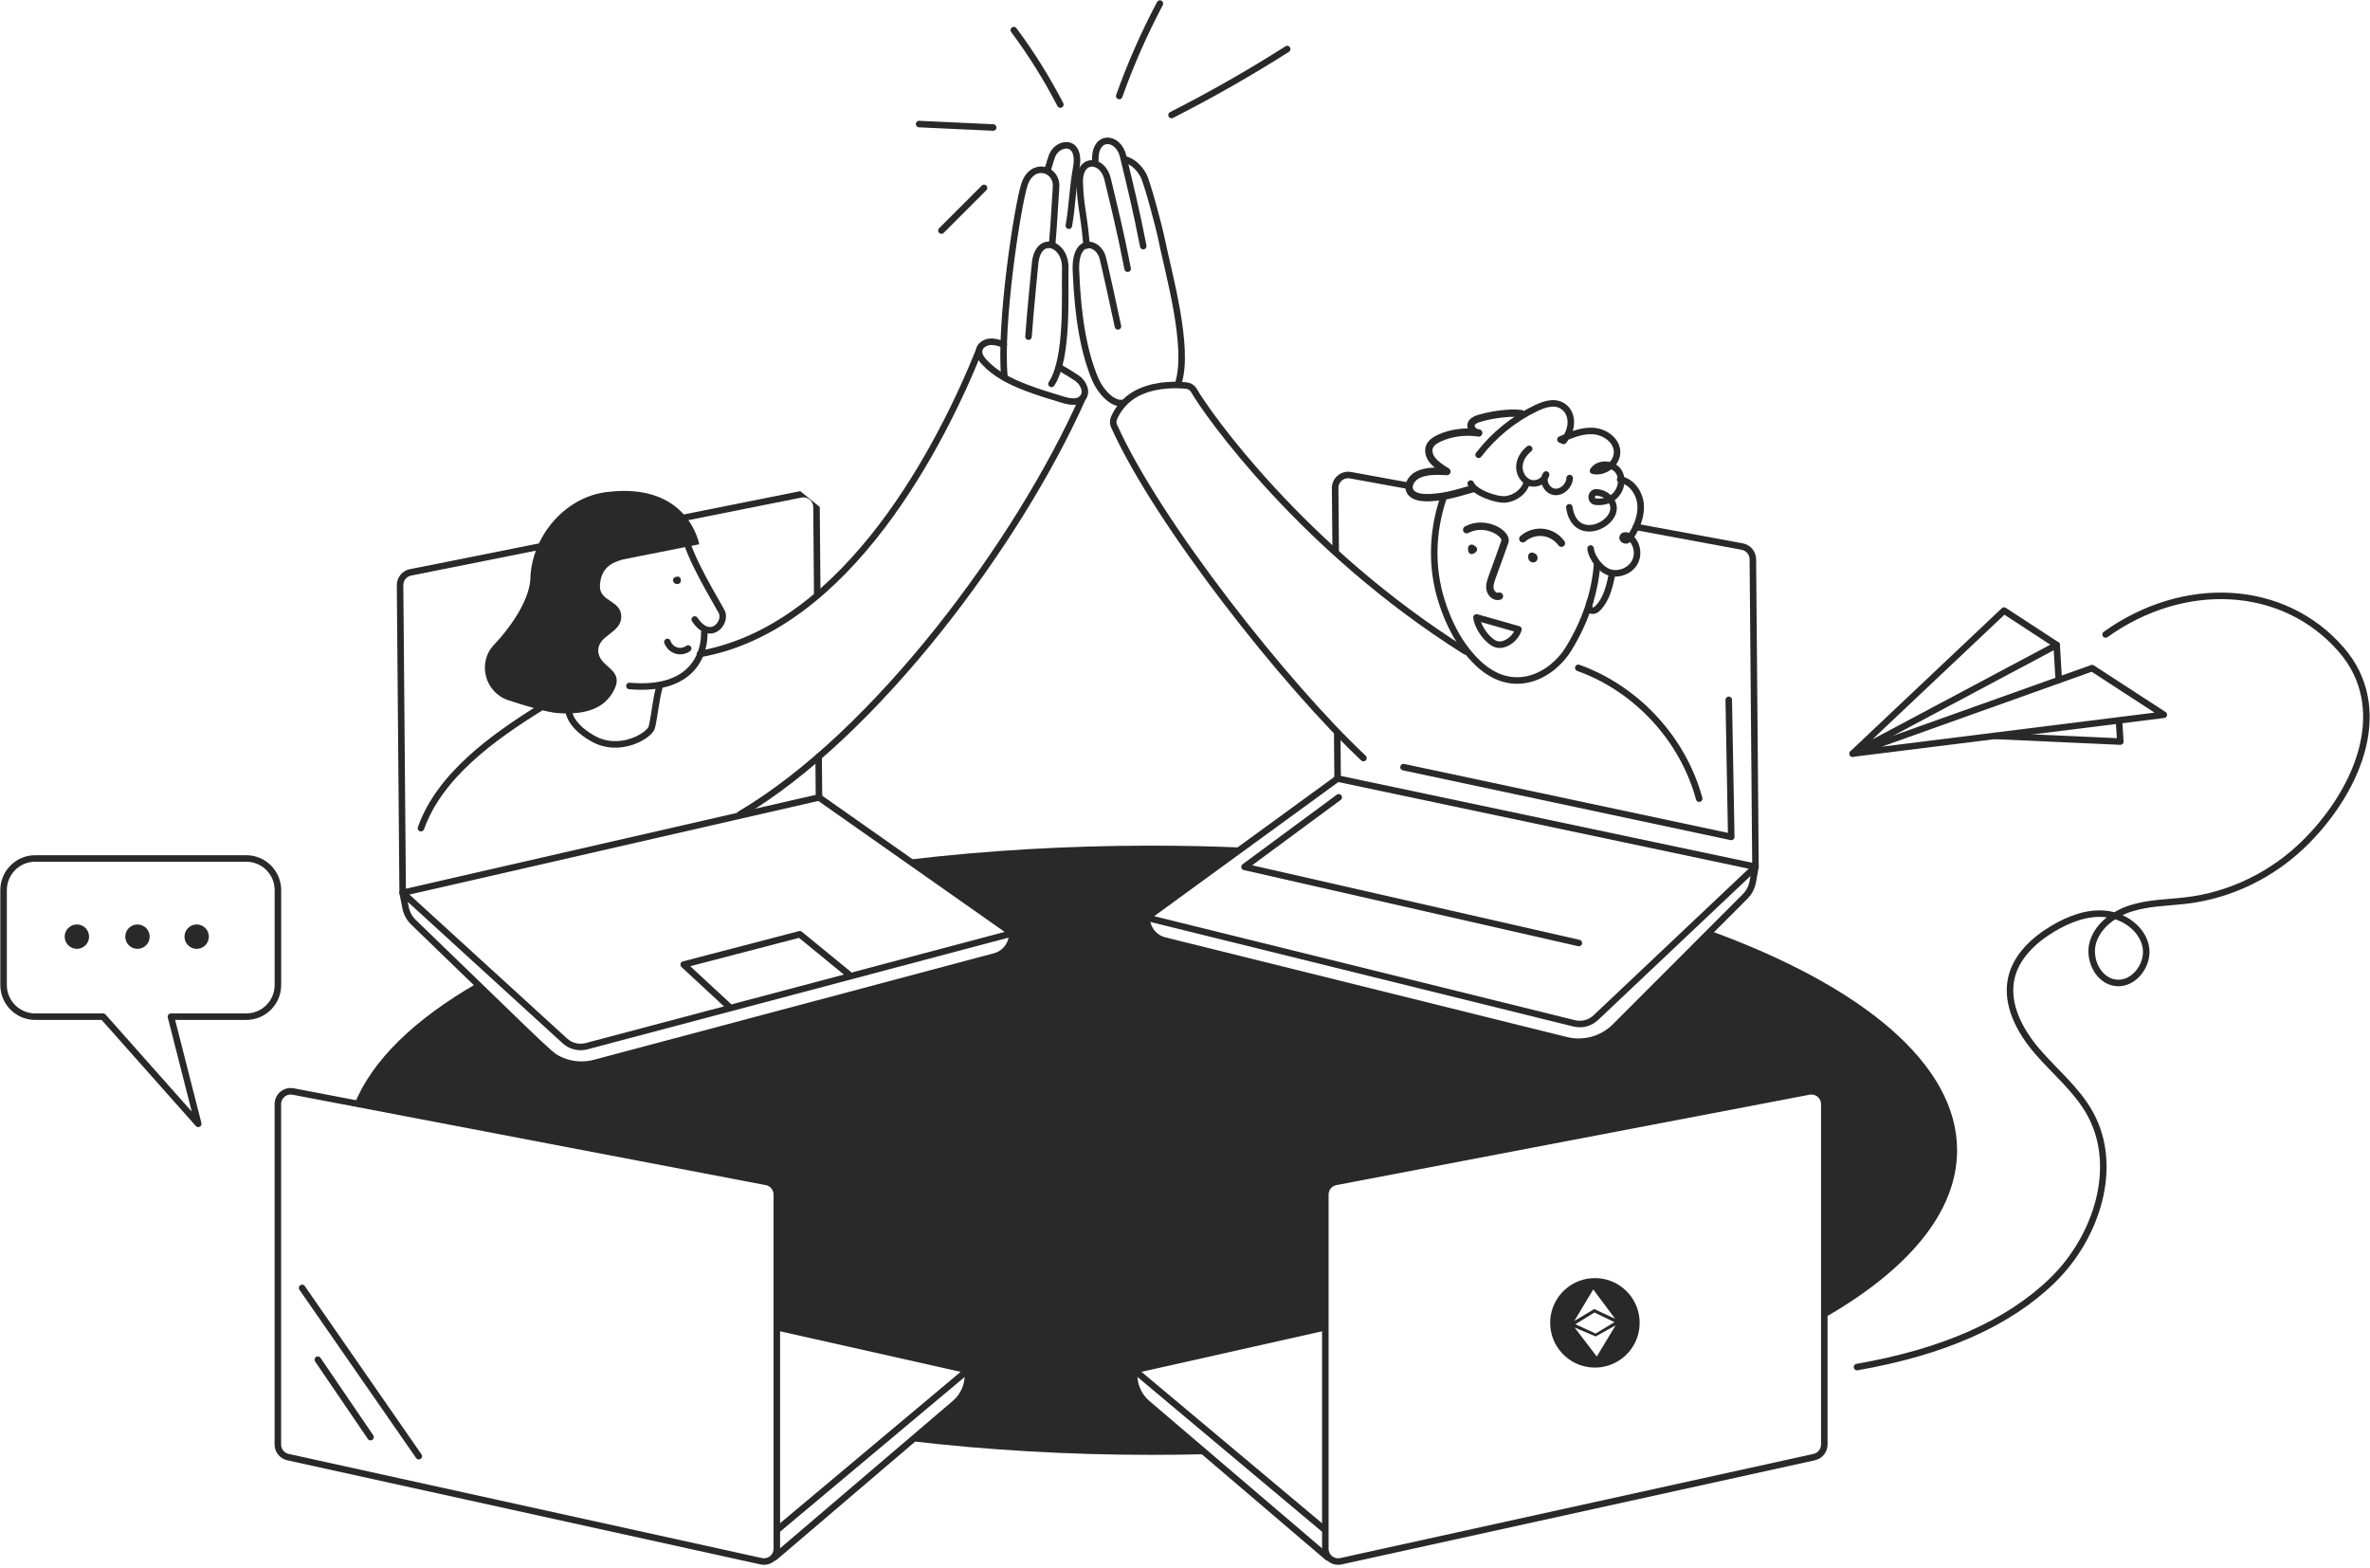 <svg width="662" height="438" viewBox="0 0 662 438" fill="none" xmlns="http://www.w3.org/2000/svg">
<path d="M212.623 436.093L80.429 407.002C78.783 406.637 77.611 405.18 77.611 403.492V308.41C77.611 306.157 79.664 304.463 81.874 304.882L214.069 330.136C215.763 330.457 216.983 331.939 216.983 333.664V432.583C216.983 434.879 214.864 436.585 212.623 436.093Z" stroke="#292929" stroke-width="1.822" stroke-miterlimit="10" stroke-linecap="round" stroke-linejoin="round"/>
<path d="M373.095 153.955L372.937 136.346C372.919 134.063 374.983 132.326 377.23 132.733L393.442 135.69" stroke="#292929" stroke-width="1.822" stroke-miterlimit="10" stroke-linecap="round" stroke-linejoin="round"/>
<path d="M456.999 147.179L486.63 152.668C488.349 152.983 489.606 154.471 489.618 156.22L490.346 242.115L373.629 217.469L373.52 204.766" stroke="#292929" stroke-width="1.822" stroke-miterlimit="10" stroke-linecap="round" stroke-linejoin="round"/>
<path d="M216.309 435.03L266.726 392.004C269.166 389.921 270.514 386.824 270.375 383.618L270.332 382.701L217.129 370.758" stroke="#292929" stroke-width="1.822" stroke-miterlimit="10" stroke-linecap="round" stroke-linejoin="round"/>
<path d="M270.338 382.695L217.092 427.331" stroke="#292929" stroke-width="1.822" stroke-miterlimit="10" stroke-linecap="round" stroke-linejoin="round"/>
<path d="M374.559 436.093L506.754 407.002C508.399 406.637 509.571 405.18 509.571 403.492V308.41C509.571 306.157 507.519 304.463 505.309 304.882L373.114 330.136C371.42 330.457 370.2 331.939 370.2 333.664V432.583C370.194 434.879 372.319 436.585 374.559 436.093Z" stroke="#292929" stroke-width="1.822" stroke-miterlimit="10" stroke-linecap="round" stroke-linejoin="round"/>
<path d="M370.867 435.03L320.451 392.004C318.01 389.921 316.662 386.824 316.801 383.618L316.844 382.701L370.047 370.758" stroke="#292929" stroke-width="1.822" stroke-miterlimit="10" stroke-linecap="round" stroke-linejoin="round"/>
<path d="M316.838 382.695L370.084 427.331" stroke="#292929" stroke-width="1.822" stroke-miterlimit="10" stroke-linecap="round" stroke-linejoin="round"/>
<path d="M320.28 256.324C320.305 259.354 322.381 261.989 325.326 262.718L437.477 290.552C442.389 291.772 447.581 290.327 451.157 286.745L487.304 250.549C488.495 249.426 489.29 247.95 489.581 246.341L490.346 242.115L445.747 284.255C444.138 285.779 441.861 286.374 439.706 285.846L320.28 256.324ZM320.28 256.324L373.623 217.469" stroke="#292929" stroke-width="1.822" stroke-miterlimit="10" stroke-linecap="round" stroke-linejoin="round"/>
<path fill-rule="evenodd" clip-rule="evenodd" d="M228.981 141.615C228.981 141.616 228.981 141.615 228.981 141.615L229.188 166.213C229.192 166.716 228.788 167.127 228.285 167.131C227.782 167.136 227.371 166.731 227.366 166.228L227.16 141.63C227.146 139.918 225.575 138.639 223.896 138.976L114.852 160.769C113.569 161.024 112.646 162.157 112.659 163.466L112.659 163.468L113.378 248.231L227.846 222.021L227.755 211.362C227.751 210.859 228.155 210.448 228.658 210.443C229.161 210.439 229.572 210.843 229.576 211.346L229.674 222.738C229.677 223.165 229.383 223.538 228.966 223.633L112.68 250.259C112.411 250.321 112.129 250.257 111.912 250.086C111.696 249.915 111.568 249.655 111.566 249.379L110.838 163.485C110.838 163.485 110.838 163.485 110.838 163.485C110.815 161.297 112.357 159.407 114.497 158.982C114.497 158.982 114.497 158.982 114.498 158.982L223.538 137.19" fill="#292929"/>
<path d="M282.755 260.684C282.779 263.713 280.752 266.379 277.819 267.162L166.154 296.897C161.26 298.203 156.044 296.843 152.406 293.321L115.646 257.745C114.438 256.64 113.618 255.176 113.296 253.573L112.464 249.365L157.774 290.74C159.414 292.234 161.697 292.799 163.84 292.228L282.755 260.684ZM282.755 260.684L228.763 222.739" stroke="#292929" stroke-width="1.822" stroke-miterlimit="10" stroke-linecap="round" stroke-linejoin="round"/>
<path d="M347.757 236.778C339.165 236.401 330.421 236.207 321.556 236.207C298.118 236.207 275.517 237.561 254.271 240.075L282.755 260.684L282.106 264.527L278.845 267.005L272.19 268.832L166.16 296.897L159.954 297.413L156.171 295.325L133.219 274.674C115.786 284.717 103.824 296.235 98.93 308.635L212.544 329.516L216.2 331.605L217.244 335.388L217.116 369.974L221.033 371.669L269.451 382.501L270.362 385.112L269.057 389.417L254.623 402.551C275.772 405.034 298.251 406.376 321.562 406.376C326.59 406.376 331.581 406.316 336.523 406.194L318.908 390.334L316.82 386.029L318.514 382.112L370.327 370.236L370.199 333.664L372.415 330.694L503.699 305.246L508.921 305.635L509.705 309.418L509.808 367.965C533.106 354.564 546.665 338.527 546.665 321.295C546.665 297.195 520.16 275.439 477.571 259.955L453.07 284.887L448.504 289.453L440.932 291.019L434.666 289.975L325.958 262.961L321.258 259.961L320.87 255.917L347.757 236.778Z" fill="#292929"/>
<path d="M517.489 210.498L559.781 170.55L574.481 180.156L517.489 210.498Z" stroke="#292929" stroke-width="1.822" stroke-miterlimit="10" stroke-linecap="round" stroke-linejoin="round"/>
<path d="M517.489 210.498L604.41 199.647L584.372 186.629L517.489 210.498Z" stroke="#292929" stroke-width="1.822" stroke-miterlimit="10" stroke-linecap="round" stroke-linejoin="round"/>
<path d="M574.481 180.156L575.058 189.95" stroke="#292929" stroke-width="1.822" stroke-miterlimit="10" stroke-linecap="round" stroke-linejoin="round"/>
<path d="M557.498 205.561L592.26 207.14L591.914 201.621" stroke="#292929" stroke-width="1.822" stroke-miterlimit="10" stroke-linecap="round" stroke-linejoin="round"/>
<path d="M518.709 381.851C542.724 377.674 560.928 369.659 573.273 357.672C585.617 345.686 592.132 325.855 583.71 310.857C580.013 304.269 573.977 299.381 569.052 293.655C564.128 287.929 560.127 280.418 561.851 273.065C563.254 267.065 568.19 262.505 573.491 259.36C577.918 256.731 582.988 254.775 588.107 255.279C593.225 255.783 598.296 259.275 599.346 264.315C600.396 269.354 596.067 275.159 590.96 274.528C586.024 273.921 583.164 267.818 584.652 263.07C586.139 258.322 590.712 255.116 595.46 253.652C600.208 252.189 605.266 252.134 610.209 251.588C623.027 250.167 635.062 244.228 644.158 235.09C659.137 220.031 668.015 197.583 653.916 181.401C637.849 162.954 610.063 161.563 588.143 177.223" stroke="#292929" stroke-width="1.822" stroke-miterlimit="10" stroke-linecap="round" stroke-linejoin="round"/>
<path d="M380.843 211.743C359.379 191.614 323.444 146.274 311.185 118.992C310.875 118.306 310.863 117.523 311.154 116.824C311.932 114.96 313.99 111.335 318.739 109.301C323.56 107.237 328.879 107.437 331.386 107.698C332.273 107.789 333.056 108.299 333.499 109.07C337.167 115.482 363.775 153.293 409.376 181.971" stroke="#292929" stroke-width="1.822" stroke-miterlimit="10" stroke-linecap="round" stroke-linejoin="round"/>
<path d="M403.092 139.346C399.989 148.684 399.77 158.521 402.6 167.672C404.543 173.956 407.627 180.168 412.613 185.02C422.838 194.972 433.804 188.39 438.164 181.206C442.779 173.592 445.444 165.947 446.106 157.604" stroke="#292929" stroke-width="1.826" stroke-miterlimit="10" stroke-linecap="round" stroke-linejoin="round"/>
<path d="M302.423 111.135C284.553 151.368 244.653 205.13 206.703 227.451" stroke="#292929" stroke-width="1.822" stroke-miterlimit="10" stroke-linecap="round" stroke-linejoin="round"/>
<path d="M150.882 197.735C137.688 205.932 122.757 216.679 117.589 231.325" stroke="#292929" stroke-width="1.822" stroke-miterlimit="10" stroke-linecap="round" stroke-linejoin="round"/>
<path d="M392.034 214.281L483.583 233.772L482.884 195.488" stroke="#292929" stroke-width="1.822" stroke-miterlimit="10" stroke-linecap="round" stroke-linejoin="round"/>
<path d="M287.286 94.036C287.838 86.331 288.955 75.54 289.119 73.676C289.854 65.242 297.742 67.805 297.554 74.958C297.371 82.111 298.471 100.084 293.704 107.237" stroke="#292929" stroke-width="1.822" stroke-miterlimit="10" stroke-linecap="round" stroke-linejoin="round"/>
<path d="M293.886 68.357C294.438 62.121 294.62 57.355 294.985 52.218C295.349 47.081 288.348 44.962 286.18 51.483C284.189 57.482 279.167 90.636 280.551 105.105" stroke="#292929" stroke-width="1.822" stroke-miterlimit="10" stroke-linecap="round" stroke-linejoin="round"/>
<path d="M280.375 96.222C279.076 95.779 277.728 95.329 276.368 95.487C275.008 95.645 273.635 96.598 273.471 97.965C273.332 99.143 274.091 100.23 274.892 101.098C277.971 104.444 282.154 106.557 286.399 108.196C289.811 109.514 293.321 110.576 296.831 111.633C298.737 112.21 301.142 112.653 302.429 111.135C303.844 109.471 302.587 106.793 300.765 105.591C298.944 104.389 298.191 103.933 295.762 102.525" stroke="#292929" stroke-width="1.822" stroke-miterlimit="10" stroke-linecap="round" stroke-linejoin="round"/>
<path d="M312.272 91.164C311.367 86.816 308.768 74.982 308.046 72.085C306.868 67.386 300.152 65.88 300.535 75.583C301.069 89.166 302.866 98.675 305.945 105.968C307.402 109.423 310.796 112.975 313.468 112.55" stroke="#292929" stroke-width="1.822" stroke-miterlimit="10" stroke-linecap="round" stroke-linejoin="round"/>
<path d="M303.516 68.594C302.678 58.909 301.834 58.053 301.598 51.076C301.349 43.772 308.003 44.251 309.364 49.941C311.252 57.84 312.916 64.404 314.98 75.055" stroke="#292929" stroke-width="1.822" stroke-miterlimit="10" stroke-linecap="round" stroke-linejoin="round"/>
<path d="M305.957 44.779C305.708 37.475 312.363 37.955 313.723 43.644C315.612 51.544 317.275 58.108 319.34 68.758" stroke="#292929" stroke-width="1.822" stroke-miterlimit="10" stroke-linecap="round" stroke-linejoin="round"/>
<path d="M314.263 44.518C316.473 45.138 318.234 46.886 319.346 48.896C320.457 50.906 323.796 63.645 324.252 65.898C326.377 76.403 332.364 96.92 329.128 107.067" stroke="#292929" stroke-width="1.822" stroke-miterlimit="10" stroke-linecap="round" stroke-linejoin="round"/>
<path d="M292.695 47.269C293.272 45.259 293.485 44.591 293.885 43.51C295.355 39.57 302.228 38.556 300.577 47.178C299.678 51.878 299.478 57.816 298.561 63.044" stroke="#292929" stroke-width="1.822" stroke-miterlimit="10" stroke-linecap="round" stroke-linejoin="round"/>
<path d="M413.013 127.038C417.251 121.512 422.801 117.007 429.079 114.001C431.696 112.744 434.915 111.754 437.277 114.062C437.726 114.499 438.078 115.039 438.315 115.622C439.408 118.3 438.43 121.075 436.76 123.158C436.463 123.03 436.159 122.903 435.862 122.775C438.752 121.506 441.788 120.207 444.94 120.389C448.097 120.571 451.376 122.751 451.673 125.896C451.995 129.278 448.279 132.253 444.964 131.501C446.464 129.096 450.55 129.321 452.111 131.689C453.671 134.057 452.657 137.56 450.295 139.121C448.959 140.001 447.338 140.311 445.741 140.147C444.108 139.977 444.284 137.457 445.929 137.53C447.86 137.621 449.664 138.757 450.429 140.56C452.766 146.086 439.918 152.51 438.351 141.696" stroke="#292929" stroke-width="1.822" stroke-miterlimit="10" stroke-linecap="round" stroke-linejoin="round"/>
<path d="M427.137 125.374C425.619 126.564 424.483 128.343 424.404 130.274C424.325 132.205 425.461 134.209 427.282 134.852C429.104 135.49 431.429 134.421 431.861 132.539C430.61 134.294 432.055 137.105 434.186 137.384C436.324 137.664 438.358 135.684 438.449 133.535" stroke="#292929" stroke-width="1.822" stroke-miterlimit="10" stroke-linecap="round" stroke-linejoin="round"/>
<path d="M424.871 115.525C421.684 115.088 416.571 115.889 413.523 116.758C412.63 117.013 411.713 117.353 411.203 117.978C410.305 119.089 411.379 120.814 413.037 120.935C409.37 120.358 405.447 120.856 402.198 122.314C401.203 122.757 400.243 123.315 399.672 124.099C398.701 125.429 399.059 127.159 400.067 128.471C401.075 129.782 402.636 130.76 404.16 131.713C401.421 131.567 398.476 131.452 396.126 132.575C393.776 133.699 392.617 136.577 394.621 138.058C396.272 139.285 399.314 139.072 401.53 138.823C405.417 138.386 408.356 137.324 411.465 136.492" stroke="#292929" stroke-width="2.051" stroke-miterlimit="10" stroke-linecap="round" stroke-linejoin="round"/>
<path d="M410.809 135.077C411.75 137.542 418.096 139.825 420.676 139.473C423.263 139.121 425.722 137.348 426.445 134.84" stroke="#292929" stroke-width="1.822" stroke-miterlimit="10" stroke-linecap="round" stroke-linejoin="round"/>
<path d="M424.143 175.784C423.305 178.523 420.269 180.599 418.016 179.962C415.763 179.324 412.806 175.547 412.43 172.457L424.143 175.784Z" stroke="#292929" stroke-width="1.826" stroke-miterlimit="10" stroke-linecap="round" stroke-linejoin="round"/>
<path d="M418.836 166.518C417.701 166.901 416.486 165.856 416.231 164.684C415.976 163.512 416.389 162.31 416.796 161.181C417.98 157.884 419.219 154.611 420.354 151.295C421.119 149.061 414.847 145.144 409.68 147.962" stroke="#292929" stroke-width="2.051" stroke-miterlimit="10" stroke-linecap="round" stroke-linejoin="round"/>
<path d="M425.363 150.494C426.893 149.152 429 148.49 431.029 148.721C433.057 148.952 434.957 150.075 436.141 151.733" stroke="#292929" stroke-width="2.051" stroke-miterlimit="10" stroke-linecap="round" stroke-linejoin="round"/>
<path d="M427.884 155.358C427.732 155.455 428.084 155.655 428.09 155.473C428.388 155.376 428.63 155.886 428.369 156.056C428.108 156.226 427.738 155.795 427.95 155.564" stroke="#292929" stroke-width="2.051" stroke-miterlimit="10" stroke-linecap="round" stroke-linejoin="round"/>
<path d="M411.082 153.135C411.094 153.342 411.1 153.543 411.113 153.749C411.259 153.652 411.404 153.549 411.55 153.451" stroke="#292929" stroke-width="2.051" stroke-miterlimit="10" stroke-linecap="round" stroke-linejoin="round"/>
<path d="M452.548 133.917C455.694 134.458 457.934 137.591 458.244 140.76C458.554 143.936 457.29 147.075 455.584 149.771C455.281 150.251 454.916 150.755 454.37 150.913C453.823 151.065 453.107 150.621 453.235 150.069C453.399 149.358 454.479 149.492 455.068 149.917C457.23 151.472 457.904 154.72 456.635 157.064C455.366 159.408 452.384 160.628 449.81 159.96C447.229 159.292 444.564 155.862 444.296 153.214" stroke="#292929" stroke-width="1.826" stroke-miterlimit="10" stroke-linecap="round" stroke-linejoin="round"/>
<path d="M444.187 167.921C443.859 168.273 443.72 170.052 444.096 170.344C444.473 170.641 445.019 170.647 445.462 170.465C445.906 170.283 446.264 169.943 446.586 169.591C448.796 167.137 449.573 163.749 450.265 160.519" stroke="#292929" stroke-width="1.826" stroke-miterlimit="10" stroke-linecap="round" stroke-linejoin="round"/>
<path d="M440.859 186.544C457.102 192.343 470.127 206.442 474.62 223.085" stroke="#292929" stroke-width="1.826" stroke-miterlimit="10" stroke-linecap="round" stroke-linejoin="round"/>
<path d="M273.465 97.965C263.319 123.206 237.227 175.268 195.506 182.676" stroke="#292929" stroke-width="1.822" stroke-miterlimit="10" stroke-linecap="round" stroke-linejoin="round"/>
<path d="M191.159 148.946C192.452 155.765 200.012 167.866 201.578 170.841C203.145 173.817 198.445 179.616 194.055 173.033" stroke="#292929" stroke-width="1.822" stroke-miterlimit="10" stroke-linecap="round" stroke-linejoin="round"/>
<path d="M196.721 176.64C196.878 182.439 193.666 193.174 175.802 191.608" stroke="#292929" stroke-width="1.822" stroke-miterlimit="10" stroke-linecap="round" stroke-linejoin="round"/>
<path d="M173.999 156.268L195.312 152.036C195.312 152.036 192.336 134.488 169.299 137.463C157.471 138.993 148.46 150.154 148.144 161.594C147.998 166.834 143.566 174.23 138.016 180.065C133.225 185.099 135.417 193.435 142.023 195.603C147.634 197.449 153.105 199.016 155.983 199.198C163.348 199.665 168.989 198.099 171.655 192.458C174.321 186.817 167.423 186.501 167.113 181.959C166.797 177.417 173.537 176.944 173.537 172.244C173.537 167.544 167.271 168.17 167.58 163.47C167.89 158.77 170.556 157.21 173.999 156.268Z" fill="#292929"/>
<path d="M189.265 161.952C189.138 161.994 189.016 162.037 188.888 162.08C188.949 162.22 189.138 162.28 189.265 162.213" stroke="#292929" stroke-width="1.822" stroke-miterlimit="10" stroke-linecap="round" stroke-linejoin="round"/>
<path d="M186.417 179.306C186.823 180.429 187.759 181.34 188.876 181.698C189.993 182.05 191.268 181.838 192.221 181.146" stroke="#292929" stroke-width="1.822" stroke-miterlimit="10" stroke-linecap="round" stroke-linejoin="round"/>
<path d="M184.243 191.662C183.15 195.609 182.98 199.131 182.075 203.12C181.577 205.312 173.216 210.638 165.535 206.254C157.854 201.864 158.795 197.322 158.795 197.322" stroke="#292929" stroke-width="1.822" stroke-miterlimit="10" stroke-linecap="round" stroke-linejoin="round"/>
<path d="M312.63 26.818C315.788 17.953 319.589 9.319 323.991 1" stroke="#292929" stroke-width="1.822" stroke-miterlimit="10" stroke-linecap="round" stroke-linejoin="round"/>
<path d="M283.186 8.414C288.074 14.978 292.422 21.942 296.18 29.211" stroke="#292929" stroke-width="1.822" stroke-miterlimit="10" stroke-linecap="round" stroke-linejoin="round"/>
<path d="M327.233 32.131C338.291 26.509 349.081 20.358 359.549 13.709" stroke="#292929" stroke-width="1.822" stroke-miterlimit="10" stroke-linecap="round" stroke-linejoin="round"/>
<path d="M256.736 34.657C263.628 34.973 270.526 35.295 277.418 35.611" stroke="#292929" stroke-width="1.822" stroke-miterlimit="10" stroke-linecap="round" stroke-linejoin="round"/>
<path d="M262.96 64.398C266.931 60.427 270.902 56.456 274.867 52.491" stroke="#292929" stroke-width="1.822" stroke-miterlimit="10" stroke-linecap="round" stroke-linejoin="round"/>
<path d="M68.782 239.79H9.847C4.959 239.79 1 243.749 1 248.637V275.135C1 280.023 4.959 283.982 9.847 283.982H28.804L55.375 313.911L47.749 283.982H68.782C73.67 283.982 77.629 280.023 77.629 275.135V248.637C77.629 243.749 73.67 239.79 68.782 239.79Z" stroke="#292929" stroke-width="1.822" stroke-miterlimit="10" stroke-linecap="round" stroke-linejoin="round"/>
<path d="M21.475 265.037C23.356 265.037 24.881 263.512 24.881 261.631C24.881 259.749 23.356 258.224 21.475 258.224C19.594 258.224 18.068 259.749 18.068 261.631C18.068 263.512 19.594 265.037 21.475 265.037Z" fill="#292929"/>
<path d="M38.398 265.037C40.279 265.037 41.804 263.512 41.804 261.631C41.804 259.749 40.279 258.224 38.398 258.224C36.516 258.224 34.991 259.749 34.991 261.631C34.991 263.512 36.516 265.037 38.398 265.037Z" fill="#292929"/>
<path d="M54.938 265.037C56.819 265.037 58.344 263.512 58.344 261.631C58.344 259.749 56.819 258.224 54.938 258.224C53.056 258.224 51.531 259.749 51.531 261.631C51.531 263.512 53.056 265.037 54.938 265.037Z" fill="#292929"/>
<path fill-rule="evenodd" clip-rule="evenodd" d="M446.154 381.983C453.048 381.622 458.344 375.74 457.983 368.846C457.621 361.952 451.74 356.656 444.846 357.017C437.952 357.378 432.656 363.26 433.017 370.154C433.378 377.048 439.26 382.344 446.154 381.983ZM445.319 365.651L439.763 368.964L445.032 360.169L451.151 368.367L445.319 365.651ZM445.38 366.615L450.959 369.313L445.688 372.49L440.053 369.885L445.38 366.615ZM446.015 378.908L451.279 370.203L445.721 373.304L439.83 370.803L446.015 378.908Z" fill="#292929"/>
<path d="M203.46 281.001L190.964 269.427L223.401 260.963L236.972 272.069" stroke="#292929" stroke-width="1.822" stroke-miterlimit="10" stroke-linecap="round" stroke-linejoin="round"/>
<path d="M373.945 222.709L347.623 242.139L441.011 263.41" stroke="#292929" stroke-width="1.822" stroke-miterlimit="10" stroke-linecap="round" stroke-linejoin="round"/>
<path d="M88.778 379.799L103.508 401.422" stroke="#292929" stroke-width="1.822" stroke-miterlimit="10" stroke-linecap="round" stroke-linejoin="round"/>
<path d="M84.388 359.743L116.983 406.753" stroke="#292929" stroke-width="1.822" stroke-miterlimit="10" stroke-linecap="round" stroke-linejoin="round"/>
</svg>
